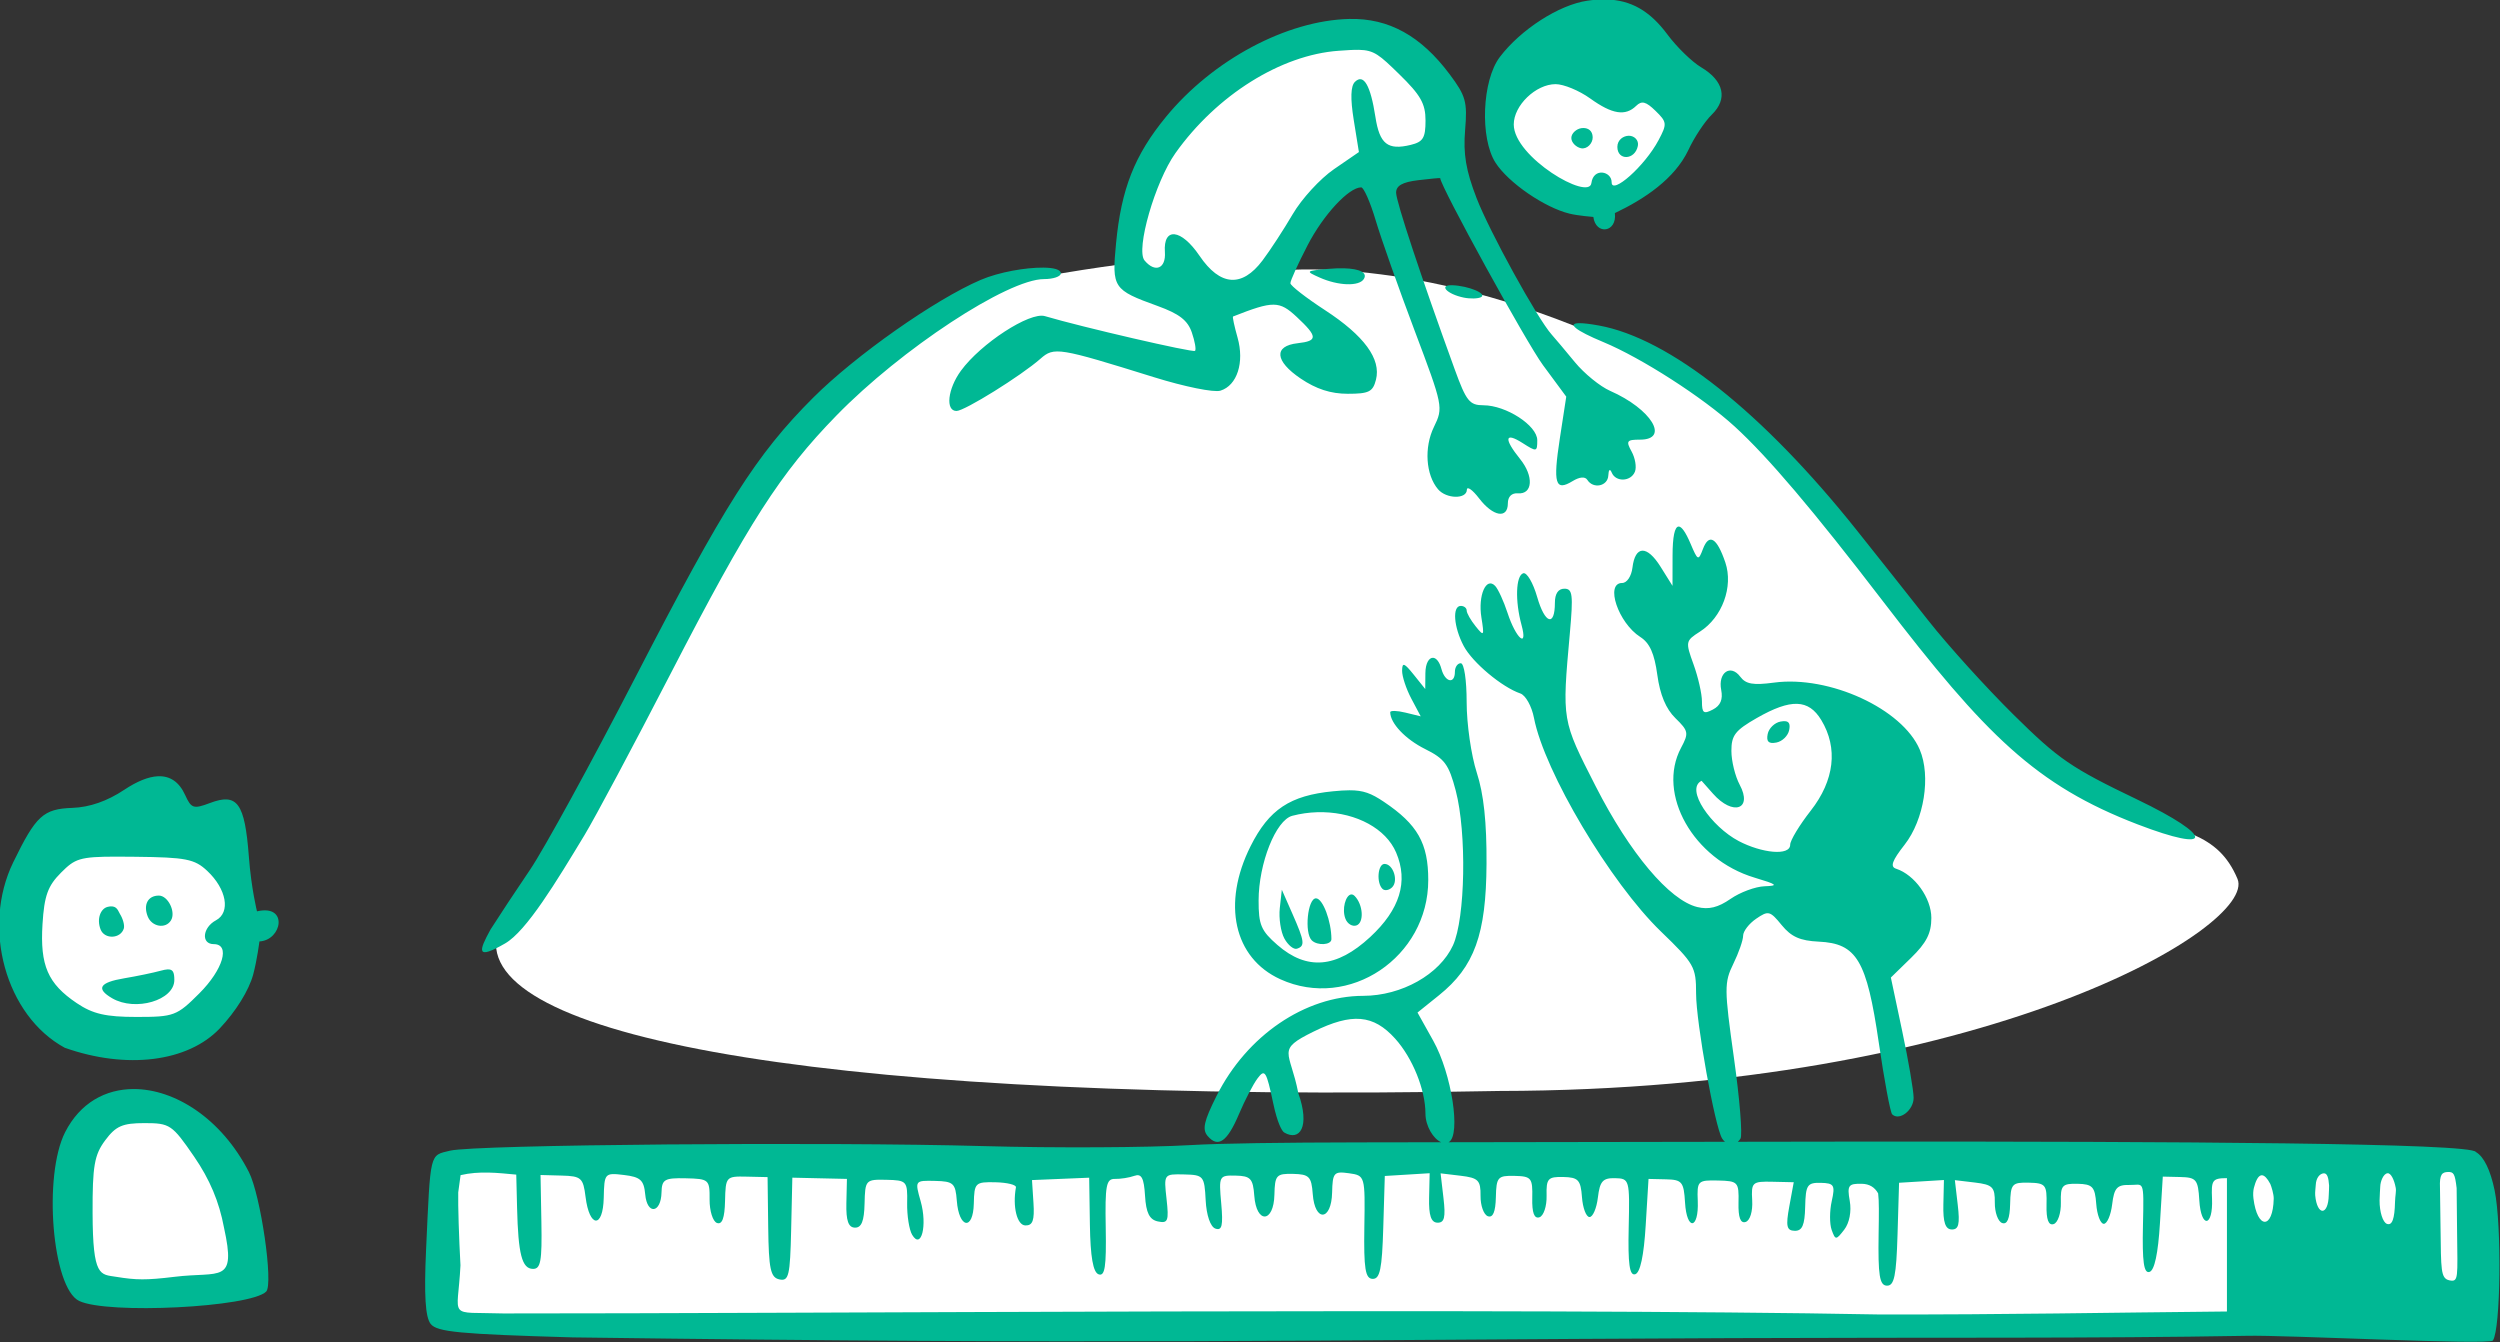 <?xml version="1.0" ?><svg height="259.264mm" viewBox="0 0 482.911 259.264" width="482.911mm" xmlns="http://www.w3.org/2000/svg">
    <rect x="0" y="0" width="482.911" height="259.264" fill="#333333" stroke="none"/>
    <path d="m -6077.059,157.91 c -5.89,-0.115 -13.236,1.349 -22.215,5.426 -22.101,10.034 -28.725,43.979 -28.725,43.979 0,0 -23.352,3.09 -31.186,6.111 -7.834,3.022 -27.457,18.599 -36.111,28.604 -8.655,10.005 -23.353,33.303 -34.022,54.924 -10.669,21.621 -35.363,58.617 -35.363,58.617 -2.306,21.844 74.348,36.101 220.501,33.31 106.405,-0.163 166.565,-36.13 162.163,-46.605 -4.402,-10.475 -12.832,-10.34 -25.143,-14.906 -12.31,-4.566 -33.276,-23.03 -44.467,-36.324 -11.191,-13.295 -25.516,-47.942 -68.49,-67.078 -42.974,-19.136 -72.967,-15.309 -72.967,-15.309 0,0 8.058,-12.018 13.803,-18.33 5.745,-6.312 15.296,-1.68 21.115,-9.67 5.819,-7.99 3.059,-9.198 -1.865,-15.375 -2.924,-3.668 -8.421,-7.206 -17.029,-7.373 z m 52.295,3.107 c -10.003,0.06 -18.076,7.208 -18.076,16.006 -1e-4,8.84 8.148,16.006 18.199,16.006 10.051,-1e-4 18.199,-7.166 18.199,-16.006 10e-5,-8.84 -8.148,-16.006 -18.199,-16.006 -0.041,-1.2e-4 -0.082,-1.2e-4 -0.123,0 z" fill="#FFFFFF" paint-order="markers stroke fill" transform="translate(35.836,135.679) matrix(0.879,0,0,0.879,1219.065,733.716) translate(4946.073,-1138.21)"/>
    <path d="m -1403.598,-807.076 c -12.791,0.336 -17.444,11.738 -19.039,22.363 0.066,9.937 5.059,18.192 14.608,23.266 9.55,5.073 25.917,3.211 31.322,-11.292 5.405,-14.503 2.617,-30.21 -13.001,-34.238 -2.44,-0.629 -11.522,-0.161 -13.89,-0.099 z m 6.398,61.803 c -20.194,1.403 -12.658,36.627 -12.658,36.627 1.444,6.12 38.136,0.414 38.136,0.414 -6.803,-33.456 -14.262,-38.626 -25.478,-37.041 z m 66.39,11.942 v 34.715 l 448.645,1.788 -2.989,-36.291 z" fill="#FFFFFF" paint-order="markers stroke fill" transform="translate(35.836,135.679) matrix(0.879,0,0,0.879,1219.065,733.716)"/>
    <path d="m -6020.82,149.014 c -1.279,-0.028 -2.634,0.067 -4.076,0.277 -6.221,0.909 -14.619,6.31 -19.223,12.365 -3.909,5.142 -4.425,17.846 -0.943,23.252 2.82,4.379 10.749,9.832 16.258,11.18 1.886,0.462 5.229,0.723 5.229,0.723 0.53,4.054 5.251,3.451 4.729,-0.848 6.529,-3.102 13.141,-7.52 16.158,-13.859 1.286,-2.781 3.604,-6.282 5.15,-7.781 3.556,-3.446 2.66,-7.428 -2.334,-10.389 -2.021,-1.198 -5.36,-4.447 -7.42,-7.219 -3.841,-5.169 -7.983,-7.581 -13.527,-7.701 z m -56.353,4.287 c -13.783,0.312 -30.031,8.985 -40.324,21.523 -6.903,8.409 -9.823,15.815 -10.969,27.828 -0.93,9.752 -0.64,10.186 9.121,13.719 4.778,1.729 6.624,3.157 7.539,5.832 0.667,1.949 0.983,3.766 0.705,4.037 -0.438,0.427 -24.856,-5.221 -33.004,-7.635 -3.315,-0.982 -14.071,6.016 -18.439,11.996 -2.923,4.002 -3.458,8.848 -0.975,8.848 1.769,0 14.174,-7.721 18.453,-11.484 2.992,-2.631 3.933,-2.479 24.928,4.059 6.745,2.1 13.182,3.406 14.615,2.963 3.673,-1.136 5.308,-6.208 3.762,-11.668 -0.704,-2.484 -1.149,-4.568 -0.99,-4.631 8.84,-3.482 10.172,-3.475 13.98,0.082 4.663,4.355 4.696,5.287 0.213,5.791 -5.307,0.597 -5.027,3.915 0.652,7.752 3.446,2.328 6.626,3.357 10.369,3.357 4.645,0 5.509,-0.431 6.189,-3.074 1.174,-4.561 -2.575,-9.686 -11.199,-15.307 -4.161,-2.712 -7.582,-5.371 -7.601,-5.91 -0.02,-0.54 1.688,-4.311 3.795,-8.379 3.447,-6.656 9.04,-12.691 11.762,-12.691 0.565,0 1.997,3.259 3.182,7.244 1.185,3.985 5.023,14.86 8.531,24.164 6.3,16.707 6.353,16.967 4.269,21.248 -2.192,4.502 -1.792,10.52 0.906,13.689 1.818,2.135 6.282,2.219 6.336,0.119 0.023,-0.866 1.235,-0.015 2.693,1.891 3.058,3.995 6.314,4.554 6.314,1.084 0,-1.475 0.84,-2.312 2.211,-2.203 3.277,0.259 3.525,-3.764 0.467,-7.555 -3.618,-4.484 -3.375,-6.006 0.555,-3.496 3.098,1.979 3.229,1.956 3.229,-0.617 0,-3.23 -6.848,-7.675 -11.836,-7.682 -3.046,-0.004 -3.762,-0.901 -6.301,-7.883 -7.39,-20.327 -12.883,-36.888 -12.883,-38.84 0,-1.536 1.378,-2.317 4.846,-2.738 2.666,-0.324 4.848,-0.526 4.848,-0.451 0,1.7 18.925,36.138 22.578,41.086 l 5.117,6.93 -1.41,9.186 c -1.526,9.95 -1.005,11.694 2.797,9.379 1.558,-0.949 2.756,-1.047 3.25,-0.268 1.303,2.056 4.498,1.383 4.607,-0.971 0.061,-1.317 0.364,-1.572 0.754,-0.631 0.885,2.137 4.229,1.995 5.1,-0.217 0.388,-0.985 0.058,-2.97 -0.733,-4.41 -1.28,-2.331 -1.076,-2.619 1.842,-2.619 6.622,0 2.494,-6.744 -6.559,-10.719 -2.209,-0.97 -5.697,-3.81 -7.754,-6.311 -2.057,-2.501 -4.343,-5.22 -5.082,-6.043 -3.136,-3.492 -13.694,-22.68 -16.533,-30.047 -2.332,-6.051 -2.94,-9.672 -2.502,-14.92 0.518,-6.209 0.165,-7.485 -3.406,-12.262 -6.306,-8.436 -13.386,-12.342 -22.016,-12.146 z m 2.029,6.785 c 3.424,0.058 4.58,1.136 8.887,5.334 4.734,4.614 5.803,6.496 5.803,10.209 0,3.803 -0.533,4.682 -3.23,5.342 -5.073,1.241 -6.864,-0.171 -7.781,-6.131 -1.074,-6.98 -2.587,-9.579 -4.496,-7.719 -0.946,0.922 -1.032,3.631 -0.266,8.396 l 1.133,7.035 -5.486,3.77 c -3.017,2.073 -7.09,6.512 -9.049,9.863 -1.959,3.351 -4.949,7.937 -6.646,10.189 -4.525,6.006 -9.31,5.65 -13.842,-1.025 -4.04,-5.951 -8.008,-6.377 -7.611,-0.816 0.259,3.632 -2.151,4.625 -4.473,1.842 -1.976,-2.369 2.325,-17.311 6.791,-23.594 9.062,-12.748 23.179,-21.594 35.887,-22.49 1.847,-0.13 3.24,-0.224 4.381,-0.205 z m 43.279,7.543 c 1.771,0 5.191,1.416 7.6,3.148 4.83,3.474 7.723,3.94 10.098,1.625 1.226,-1.195 2.148,-0.958 4.254,1.096 2.528,2.464 2.57,2.854 0.68,6.418 -3.075,5.796 -10.348,12.143 -10.322,9.285 0.022,-2.434 -4.009,-3.311 -4.451,0.172 -0.506,3.981 -17.041,-5.685 -17.059,-12.877 -0.01,-4.188 4.855,-8.867 9.201,-8.867 z m 6.107,9.639 c -0.15,-4.6e-4 -0.302,0.011 -0.453,0.033 -1.055,0.155 -2.201,1.111 -2.201,2.15 0,1.04 1.08,2.04 2.123,2.262 1.319,0.28 2.603,-1.071 2.57,-2.42 -0.035,-1.441 -0.989,-2.022 -2.039,-2.025 z m 9.99,1.701 c -1.199,0 -2.529,0.898 -2.529,2.445 0,3.071 3.877,2.944 4.506,-0.217 0.247,-1.243 -0.773,-2.229 -1.977,-2.229 z m -128.689,28.979 c -3.829,-0.038 -9.696,0.964 -13.746,2.695 -10.016,4.282 -27.527,16.598 -36.842,25.91 -12.46,12.456 -19.439,23.437 -39.076,61.486 -9.657,18.711 -20.056,37.706 -23.111,42.211 -3.055,4.505 -6.96,10.41 -8.676,13.123 -2.676,4.845 -3.211,6.776 3.189,3.088 4.713,-2.714 11.282,-13.609 17.451,-23.809 2.281,-3.771 10.785,-19.712 18.896,-35.424 17.236,-33.384 24.127,-44.116 36.465,-56.777 14.231,-14.604 37.634,-29.982 45.627,-29.982 2.027,0 3.686,-0.567 3.686,-1.26 0,-0.841 -1.565,-1.239 -3.863,-1.262 z m 66.115,0.15 c -0.494,-0.014 -1.021,-0.013 -1.582,0.006 -0.641,0.021 -1.323,0.063 -2.045,0.129 -4.855,0.441 -4.9,0.492 -1.752,1.896 4.087,1.823 8.655,1.979 9.699,0.332 0.883,-1.392 -0.863,-2.266 -4.32,-2.363 z m 23.768,3.719 c -3.094,-0.109 -1.177,1.96 2.519,2.719 1.422,0.292 3.129,0.248 3.793,-0.096 1.445,-0.749 -2.764,-2.498 -6.312,-2.623 z m 27.932,8.34 c -2.752,0.02 -0.946,1.573 5.285,4.162 8.353,3.471 21.828,12.134 28.828,18.533 7.347,6.717 17.228,18.362 32.586,38.402 22.612,29.507 33.615,40.44 55.961,49.037 16.825,6.473 16.969,2.724 -0.076,-5.459 -14.575,-6.997 -17.232,-8.819 -27.143,-18.605 -6.043,-5.966 -14.475,-15.281 -18.74,-20.699 -4.265,-5.418 -11.381,-14.393 -15.809,-19.945 -20.608,-25.841 -41.086,-42.088 -56.615,-44.916 -1.936,-0.353 -3.36,-0.516 -4.277,-0.51 z m 21.795,44.691 c -0.848,0.049 -1.315,2.207 -1.32,6.416 l -0.012,6.615 -2.619,-4.188 c -2.998,-4.794 -5.586,-4.715 -6.182,0.189 -0.231,1.899 -1.215,3.369 -2.26,3.369 -3.813,0 -0.872,8.767 3.982,11.867 2.068,1.321 3.099,3.612 3.74,8.322 0.595,4.371 1.899,7.491 3.984,9.523 2.878,2.806 2.967,3.272 1.24,6.5 -5.426,10.139 2.702,24.517 16.133,28.537 5.026,1.504 5.357,1.787 2.225,1.898 -2.023,0.072 -5.392,1.32 -7.486,2.773 -2.735,1.899 -4.795,2.404 -7.309,1.793 -6.121,-1.488 -14.836,-11.838 -22.307,-26.492 -7.493,-14.698 -7.43,-14.323 -5.697,-33.699 0.759,-8.487 0.603,-9.766 -1.205,-9.766 -1.344,0 -2.082,1.091 -2.082,3.078 0,5.361 -2.2,4.651 -3.897,-1.256 -0.899,-3.131 -2.279,-5.477 -3.068,-5.213 -1.633,0.547 -1.811,6.086 -0.367,11.373 1.445,5.29 -1.222,2.993 -3.07,-2.645 -0.849,-2.589 -2.076,-5.268 -2.731,-5.955 -1.974,-2.073 -3.792,2.087 -3.022,6.92 0.659,4.134 0.581,4.256 -1.264,1.963 -1.083,-1.345 -1.969,-2.904 -1.969,-3.465 0,-0.561 -0.582,-1.02 -1.293,-1.02 -1.909,0 -1.57,4.643 0.645,8.818 1.92,3.619 8.397,9.045 12.441,10.424 1.156,0.394 2.502,2.808 2.996,5.375 2.267,11.779 16.782,36.2 27.902,46.939 7.334,7.083 7.723,7.761 7.723,13.625 0,6.337 4.144,29.366 5.726,31.863 0.188,0.296 0.397,0.525 0.615,0.723 -22.189,0.037 -42.383,0.067 -60.742,0.096 0.025,-0.013 0.052,-0.018 0.076,-0.033 2.68,-1.615 0.62,-15.008 -3.426,-22.254 l -3.471,-6.215 4.726,-3.799 c 7.78,-6.251 10.359,-13.38 10.443,-28.863 0.051,-9.172 -0.609,-15.33 -2.147,-20.074 -1.22,-3.764 -2.219,-10.708 -2.219,-15.434 0,-4.888 -0.556,-8.592 -1.291,-8.592 -0.711,0 -1.293,0.851 -1.293,1.891 0,2.769 -2.171,2.308 -2.959,-0.629 -0.437,-1.629 -1.161,-2.419 -1.84,-2.457 v 0 c -0.873,-0.045 -1.669,1.152 -1.688,3.402 l -0.031,3.463 -2.527,-3.15 c -2.108,-2.627 -2.533,-2.774 -2.557,-0.883 -0.016,1.247 0.898,4.016 2.031,6.152 l 2.061,3.883 -3.353,-0.818 c -1.844,-0.451 -3.35,-0.489 -3.35,-0.084 0,2.415 3.33,5.93 7.658,8.082 4.311,2.144 5.223,3.385 6.738,9.141 2.444,9.286 2.11,28.094 -0.606,34.006 -2.932,6.383 -11.279,11.077 -19.723,11.094 -12.798,0.025 -25.578,8.733 -32.209,21.945 -2.803,5.586 -3.214,7.406 -1.99,8.844 2.301,2.702 4.318,1.293 6.904,-4.824 1.277,-3.02 3.115,-6.552 4.086,-7.846 1.596,-2.128 1.925,-1.603 3.432,5.508 0.916,4.324 1.901,6.108 2.426,6.414 3.377,1.97 5.729,-1.188 3.086,-8.662 -1.832,-9.405 -4.987,-9.421 3.342,-13.516 8.472,-4.165 13.164,-3.761 17.939,1.541 3.832,4.255 6.646,11.221 6.66,16.49 0.01,2.741 1.733,5.531 3.449,6.279 -5.777,0.008 -12.87,0.028 -17.947,0.029 -16.847,0.029 -30.501,0.211 -37.055,0.594 -9.586,0.56 -30.035,0.662 -45.441,0.227 -34.886,-0.987 -111.955,-0.329 -117.363,1.002 -4.527,1.114 -4.266,0.038 -5.26,21.715 -0.461,10.065 -0.164,14.88 1.01,16.361 1.4,1.767 6.335,2.234 31.154,2.955 119.231,1.613 156.554,0.566 254.922,0.162 45.806,-0.188 79.169,0.093 113.012,-0.508 8.09,-0.218 53.387,2.093 54.1,1.025 1.706,-2.557 1.972,-25.264 0.369,-33.006 -0.924,-4.463 -2.372,-7.424 -4.115,-8.408 -0.786,-1.984 -66.217,-2.322 -134.059,-2.293 -9.537,0.004 -18.669,0.028 -28.129,0.043 0.206,-0.19 0.403,-0.408 0.58,-0.688 0.476,-0.75 -0.168,-8.712 -1.43,-17.693 -2.147,-15.282 -2.157,-16.611 -0.142,-20.729 1.184,-2.42 2.152,-5.199 2.152,-6.176 0,-0.977 1.29,-2.655 2.865,-3.73 2.688,-1.835 3.034,-1.75 5.619,1.41 2.099,2.566 4.034,3.429 8.135,3.623 8.359,0.395 10.539,4.064 13.195,22.219 1.208,8.252 2.531,15.331 2.939,15.729 1.573,1.534 4.731,-0.907 4.715,-3.645 -0.01,-1.581 -1.139,-8.17 -2.51,-14.645 l -2.492,-11.771 4.449,-4.336 c 3.38,-3.295 4.447,-5.397 4.447,-8.76 0,-4.375 -3.669,-9.494 -7.756,-10.822 -1.347,-0.438 -0.88,-1.746 1.885,-5.279 4.281,-5.471 5.804,-15.044 3.322,-20.883 -3.81,-8.967 -19.863,-16.355 -32.01,-14.732 -4.617,0.617 -6.208,0.338 -7.436,-1.299 -2.134,-2.845 -4.932,-0.902 -4.186,2.906 0.411,2.095 -0.156,3.441 -1.816,4.307 -2.047,1.068 -2.414,0.797 -2.414,-1.777 0,-1.67 -0.832,-5.334 -1.85,-8.145 -1.8,-4.972 -1.764,-5.168 1.399,-7.188 4.901,-3.13 7.387,-9.892 5.59,-15.201 -1.845,-5.449 -3.581,-6.497 -4.92,-2.969 -1.008,2.655 -1.123,2.606 -2.731,-1.178 -1.079,-2.539 -1.969,-3.783 -2.629,-3.754 z m 26.049,38.959 c 2.251,0.073 3.913,1.254 5.311,3.561 3.726,6.149 2.902,13.258 -2.307,19.908 -2.488,3.177 -4.524,6.545 -4.524,7.484 0,2.548 -6.299,1.834 -11.309,-0.797 -5.996,-3.15 -11.872,-11.43 -8.162,-13.242 l 2.51,2.834 c 4.389,4.955 8.778,3.472 5.859,-1.98 -0.994,-1.857 -1.816,-5.195 -1.816,-7.418 -0.01,-3.439 0.831,-4.519 5.601,-7.244 3.747,-2.141 6.585,-3.178 8.836,-3.105 z m -2.639,3.814 c -0.128,-0.01 -0.271,-0.008 -0.426,0.004 -0.177,0.013 -0.37,0.038 -0.584,0.078 -1.3,0.244 -2.57,1.482 -2.82,2.75 -0.329,1.665 0.201,2.182 1.908,1.861 1.3,-0.244 2.57,-1.48 2.82,-2.748 0.252,-1.274 2e-4,-1.877 -0.898,-1.945 z m -357.59,12.102 c -2.079,0.096 -4.561,1.092 -7.42,2.994 -3.721,2.475 -7.566,3.815 -11.336,3.951 -6.437,0.232 -8.027,1.692 -13.021,11.945 -7.013,14.398 -1.65,33.736 11.307,40.77 13.621,4.83 27.098,3.11 34.076,-4.252 3.556,-3.764 6.403,-8.358 7.342,-11.844 0.843,-3.132 1.373,-7.266 1.373,-7.266 5.002,-0.278 6.404,-8.233 -0.537,-6.613 0,0 -1.256,-5.007 -1.785,-12 -0.896,-11.842 -2.521,-14.083 -8.559,-11.805 -3.608,1.362 -4.096,1.203 -5.455,-1.779 -1.301,-2.856 -3.311,-4.224 -5.984,-4.102 z m 261.857,3.082 c -1.022,0.003 -2.192,0.082 -3.602,0.219 -9.455,0.918 -14.075,3.992 -18.121,12.055 -6.348,12.648 -3.677,24.602 6.533,29.252 15.08,6.868 32.506,-4.821 32.506,-21.805 0,-8.087 -2.348,-12.222 -9.77,-17.201 -2.762,-1.853 -4.481,-2.529 -7.547,-2.52 z m -5.688,4.818 c 7.211,0.195 13.695,3.567 15.951,8.877 2.71,6.377 0.827,12.504 -5.709,18.555 -7.39,6.842 -13.891,7.398 -20.383,1.744 -3.599,-3.135 -4.146,-4.425 -4.137,-9.766 0.011,-8.174 3.789,-17.678 7.404,-18.623 1.802,-0.471 3.627,-0.726 5.422,-0.783 0.486,-0.016 0.971,-0.017 1.451,-0.004 z m -265.172,9.764 c 1.183,10e-4 2.516,0.013 4.025,0.029 11.158,0.12 13.044,0.488 15.828,3.104 4.258,4 5.164,9.118 1.922,10.854 -2.978,1.594 -3.318,5.24 -0.49,5.24 3.703,0 2.065,5.582 -3.176,10.822 -4.946,4.946 -5.56,5.178 -13.803,5.178 -6.772,0 -9.598,-0.655 -13.139,-3.041 -6.353,-4.281 -8.078,-8.265 -7.516,-17.352 0.387,-6.256 1.166,-8.413 4.092,-11.334 3.014,-3.009 3.974,-3.509 12.256,-3.5 z m 278.566,1.602 c -1.487,0 -1.826,4.14 -0.449,5.482 0.486,0.474 1.435,0.322 2.109,-0.336 1.454,-1.417 0.251,-5.146 -1.66,-5.146 z m -22.568,5.67 -0.447,4.039 c -0.245,2.22 0.21,5.231 1.012,6.691 0.802,1.46 2.044,2.463 2.76,2.23 1.812,-0.589 1.684,-1.587 -0.986,-7.652 z m 15.205,1.039 c -1.173,0.182 -2.07,3.199 -1.217,5.365 0.432,1.097 1.512,1.748 2.4,1.445 1.731,-0.59 1.492,-4.58 -0.389,-6.482 -0.186,-0.189 -0.373,-0.294 -0.557,-0.326 -0.08,-0.014 -0.16,-0.014 -0.238,-0.002 z m -261.982,0.248 c -2.393,0 -3.457,1.962 -2.465,4.547 0.886,2.31 3.922,2.848 5.121,0.908 1.13,-1.829 -0.635,-5.455 -2.656,-5.455 z m 254.279,0.604 c -1.84,0 -2.594,7.606 -0.916,9.242 1.249,1.218 4.309,1.028 4.309,-0.266 0,-3.958 -1.897,-8.977 -3.393,-8.977 z m -264.898,1.771 c -0.207,0.014 -0.44,0.052 -0.701,0.123 -1.469,0.396 -2.389,2.592 -1.492,4.928 0.859,2.238 4.387,2.099 5.106,-0.176 0.217,-0.688 -0.171,-2.144 -0.861,-3.238 -0.367,-0.581 -0.598,-1.735 -2.051,-1.637 z m 12.512,13.848 c -0.395,0.022 -0.886,0.122 -1.494,0.289 -1.65,0.453 -5.25,1.2 -8,1.66 -5.455,0.912 -6.287,2.281 -2.668,4.389 5.105,2.973 13.668,0.458 13.668,-4.016 0,-1.737 -0.32,-2.387 -1.506,-2.322 z m -7.422,26.289 c -6.176,0.001 -11.778,3.029 -15.06,9.463 -4.887,9.579 -2.852,34.241 3.061,37.098 6.2,2.996 37.631,1.425 41.111,-2.055 1.631,-1.631 -1.209,-21.211 -3.814,-26.295 -6.02,-11.748 -16.271,-18.213 -25.297,-18.211 z m 2.383,7.488 c 5.572,0 6.06,0.331 10.875,7.336 3.464,5.04 5.525,9.937 6.588,15.654 2.746,12.464 -0.783,9.546 -10.918,10.791 -6.233,0.758 -8.383,0.709 -12.756,0.002 -3.556,-0.576 -5.168,0.145 -5.209,-14.008 -0.03,-10.387 0.388,-12.794 2.775,-16 2.338,-3.14 3.791,-3.775 8.645,-3.775 z m 506.174,10.742 c 1.281,-0.043 1.546,0.389 1.918,3.537 l 0.096,9.514 c 0.104,10.167 0.374,11.199 -1.691,10.756 -1.949,-0.419 -1.818,-2.362 -1.945,-11.586 l -0.121,-8.752 c -0.129,-2.978 0.463,-3.426 1.744,-3.469 z m -430.613,0.127 c 2.023,0.042 4.049,0.253 6.123,0.449 l 0.18,7.322 c 0.249,10.173 1.068,13.342 3.465,13.396 1.722,0.039 2.034,-1.666 1.877,-10.293 l -0.19,-10.34 4.666,0.127 c 4.282,0.116 4.711,0.499 5.229,4.68 0.845,6.833 3.842,6.986 3.996,0.203 0.123,-5.433 0.2,-5.519 4.449,-5.012 3.627,0.433 4.377,1.121 4.666,4.271 0.416,4.541 3.477,4.157 3.582,-0.449 0.065,-2.855 0.662,-3.202 5.336,-3.096 5.087,0.116 5.263,0.271 5.229,4.668 -0.019,2.502 0.71,4.82 1.619,5.15 1.144,0.415 1.691,-1.078 1.777,-4.844 0.121,-5.32 0.227,-5.44 4.734,-5.338 l 4.611,0.105 0.139,10.99 c 0.115,9.224 0.51,11.072 2.459,11.49 2.066,0.444 2.353,-0.765 2.584,-10.93 l 0.26,-11.428 5.998,0.137 5.998,0.135 -0.121,5.332 c -0.087,3.851 0.435,5.346 1.879,5.379 1.444,0.033 2.031,-1.436 2.119,-5.287 0.118,-5.205 0.233,-5.33 4.787,-5.227 4.499,0.102 4.662,0.285 4.572,5.105 -0.051,2.75 0.446,5.896 1.103,6.99 2.003,3.332 3.366,-2.056 1.865,-7.373 -1.292,-4.579 -1.291,-4.58 3.164,-4.479 4.029,0.091 4.487,0.507 4.777,4.34 0.465,6.125 3.601,6.656 3.738,0.633 0.104,-4.57 0.31,-4.773 4.774,-4.672 2.566,0.058 4.583,0.556 4.484,1.104 -0.773,4.264 0.235,8.341 2.072,8.383 1.62,0.037 2.029,-1.104 1.779,-4.961 l -0.322,-5.01 6.283,-0.262 6.283,-0.262 0.156,10.305 c 0.108,7.108 0.702,10.497 1.916,10.93 1.389,0.495 1.717,-1.647 1.565,-10.197 -0.168,-9.393 0.102,-10.816 2.031,-10.77 1.223,0.029 3.14,-0.274 4.262,-0.676 1.566,-0.56 2.11,0.456 2.344,4.377 0.224,3.757 0.969,5.248 2.82,5.643 2.228,0.475 2.446,-0.091 1.906,-4.947 -0.608,-5.475 -0.601,-5.482 3.853,-5.381 4.282,0.097 4.474,0.325 4.746,5.672 0.167,3.285 1.04,5.839 2.129,6.225 1.463,0.519 1.729,-0.629 1.289,-5.535 -0.544,-6.061 -0.477,-6.187 3.195,-6.104 3.257,0.074 3.793,0.655 4.07,4.426 0.457,6.215 4.282,6.014 4.424,-0.232 0.098,-4.295 0.424,-4.658 4.106,-4.574 3.537,0.08 4.036,0.591 4.318,4.432 0.457,6.213 4.114,5.935 4.256,-0.324 0.1,-4.377 0.392,-4.713 3.686,-4.25 3.562,0.501 3.576,0.548 3.398,11.834 -0.144,9.149 0.208,11.342 1.822,11.379 1.614,0.037 2.064,-2.137 2.336,-11.283 l 0.336,-11.33 4.93,-0.301 4.928,-0.303 -0.123,5.412 c -0.088,3.874 0.435,5.425 1.838,5.457 1.528,0.035 1.82,-1.154 1.324,-5.398 l -0.635,-5.443 4.412,0.527 c 3.878,0.464 4.409,0.999 4.367,4.41 -0.026,2.135 0.696,4.153 1.605,4.482 1.119,0.406 1.689,-0.943 1.762,-4.176 0.1,-4.419 0.408,-4.77 4.107,-4.686 3.699,0.084 3.991,0.449 3.891,4.867 -0.074,3.245 0.431,4.601 1.572,4.229 0.926,-0.302 1.634,-2.432 1.578,-4.744 -0.091,-3.763 0.287,-4.186 3.676,-4.109 3.288,0.075 3.82,0.649 4.098,4.428 0.176,2.388 0.919,4.356 1.652,4.373 0.733,0.017 1.564,-1.915 1.848,-4.293 0.427,-3.58 1.075,-4.309 3.766,-4.248 3.174,0.072 3.241,0.318 3.002,10.848 -0.182,8.025 0.183,10.644 1.434,10.262 1.101,-0.337 1.893,-4.033 2.301,-10.729 l 0.623,-10.215 3.861,0.088 c 3.501,0.08 3.89,0.556 4.162,5.096 0.376,6.272 3.055,5.95 2.797,-0.336 -0.181,-4.423 -0.01,-4.601 4.436,-4.5 4.418,0.1 4.621,0.318 4.518,4.881 -0.074,3.247 0.429,4.599 1.57,4.225 0.97,-0.318 1.578,-2.324 1.438,-4.746 -0.23,-3.972 0.01,-4.189 4.443,-4.088 l 4.686,0.105 -0.975,5.312 c -0.801,4.37 -0.588,5.323 1.197,5.363 1.643,0.037 2.199,-1.246 2.291,-5.283 0.109,-4.784 0.46,-5.325 3.42,-5.258 2.947,0.067 3.205,0.496 2.418,4.016 -0.484,2.167 -0.491,5.017 -0.016,6.334 0.822,2.272 0.964,2.269 2.762,-0.06 1.136,-1.472 1.622,-3.998 1.215,-6.307 -0.605,-3.427 -0.31,-3.843 2.674,-3.775 1.626,0.037 2.81,0.748 3.564,2.113 0.209,1.663 0.175,4.368 0.103,8.896 -0.144,9.149 0.208,11.342 1.822,11.379 1.614,0.037 2.064,-2.137 2.336,-11.283 l 0.336,-11.33 4.93,-0.301 4.928,-0.303 -0.123,5.412 c -0.088,3.874 0.435,5.425 1.838,5.457 1.528,0.035 1.82,-1.155 1.324,-5.398 l -0.635,-5.443 4.412,0.527 c 3.878,0.464 4.409,0.999 4.367,4.41 -0.026,2.135 0.696,4.153 1.605,4.482 1.119,0.406 1.689,-0.943 1.762,-4.176 0.1,-4.419 0.408,-4.77 4.107,-4.686 3.699,0.084 3.991,0.449 3.891,4.867 -0.074,3.245 0.431,4.601 1.572,4.229 0.926,-0.302 1.634,-2.432 1.578,-4.744 -0.091,-3.763 0.287,-4.186 3.676,-4.109 3.288,0.075 3.82,0.649 4.098,4.428 0.176,2.388 0.919,4.356 1.652,4.373 0.733,0.017 1.566,-1.915 1.85,-4.293 0.427,-3.58 1.074,-4.309 3.764,-4.248 3.174,0.072 3.241,-1.682 3.002,8.848 -0.182,8.025 0.185,10.644 1.436,10.262 1.101,-0.337 1.891,-4.033 2.299,-10.729 l 0.623,-10.215 3.861,0.088 c 3.501,0.08 3.89,0.556 4.162,5.096 0.376,6.272 3.055,5.95 2.797,-0.336 -0.164,-3.988 -0.01,-4.519 3.277,-4.512 v 29.303 c -25.847,0.236 -48.441,0.704 -76.477,0.652 -79.573,-1.505 -238.122,-0.182 -302.291,-0.223 -12.525,-0.408 -10.018,1.504 -9.422,-10.58 -0.331,-6.008 -0.556,-13.217 -0.492,-16.023 l 0.517,-3.791 c 2.064,-0.48 4.084,-0.607 6.107,-0.564 z m 417.342,0.148 c 0.722,-0.078 1.458,1.348 1.807,3.219 0.14,0.748 -0.126,1.748 -0.156,3.064 -0.086,3.766 -0.633,5.259 -1.777,4.844 -0.909,-0.33 -1.638,-2.648 -1.619,-5.15 0.01,-1.218 0.127,-2.405 0.148,-3.072 0.033,-1.073 0.669,-2.804 1.598,-2.904 z m -14.039,0.018 c 0.834,-0.074 1.078,1.045 1.201,2.682 0.026,0.345 -0.063,1.624 -0.074,2.09 -0.105,4.607 -2.564,4.606 -2.981,0.065 -0.06,-0.651 0.101,-1.8 0.123,-2.275 0.075,-1.602 0.897,-2.486 1.73,-2.561 z m -13.49,0.432 c 0.506,0.06 1.095,0.626 1.775,1.908 0.257,0.605 0.768,2.266 0.746,3.236 -0.154,6.783 -3.612,6.769 -4.457,-0.065 -0.111,-0.897 -0.045,-1.728 0.096,-2.311 0.386,-1.503 0.918,-2.648 1.627,-2.766 0.069,-0.011 0.141,-0.013 0.213,-0.004 z" fill="#00B894" transform="translate(35.836,135.679) matrix(0.879,0,0,0.879,1219.065,733.716) translate(4946.073,-1138.21)"/>
</svg>